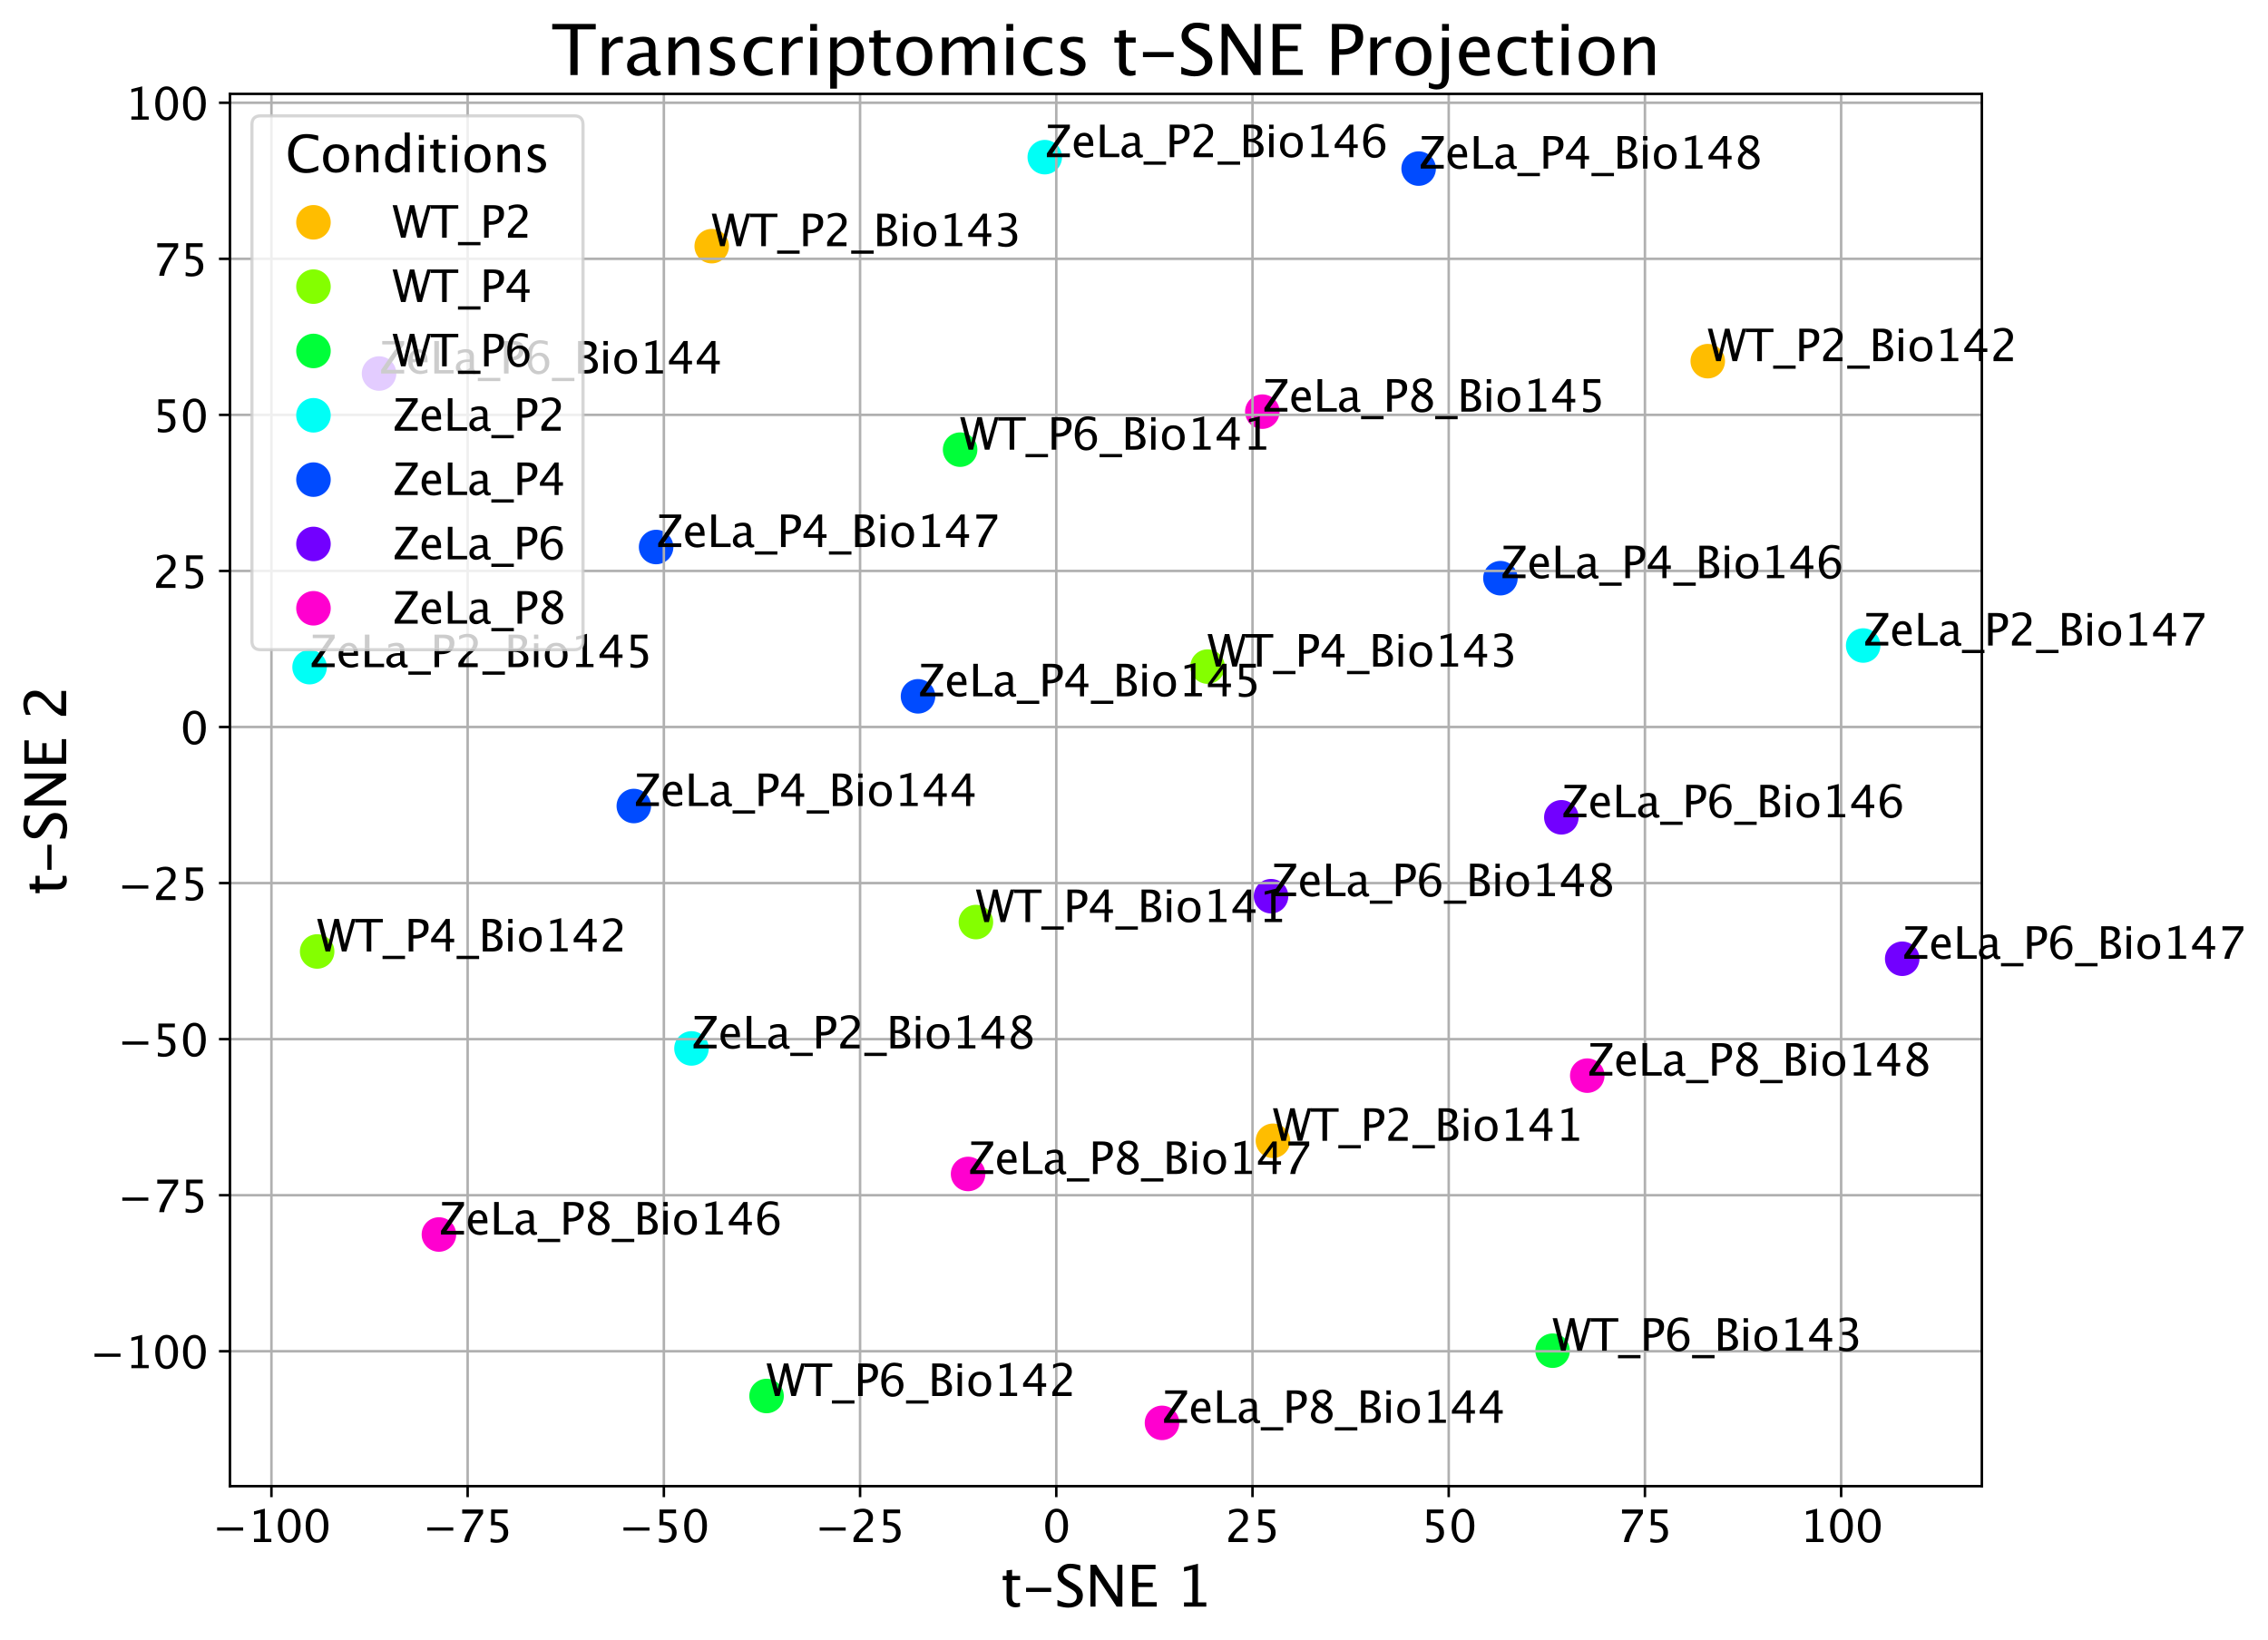 <?xml version="1.0" encoding="utf-8" standalone="no"?>
<!DOCTYPE svg PUBLIC "-//W3C//DTD SVG 1.1//EN"
  "http://www.w3.org/Graphics/SVG/1.1/DTD/svg11.dtd">
<svg xmlns:xlink="http://www.w3.org/1999/xlink" width="722.388pt" height="522.463pt" viewBox="0 0 722.388 522.463" xmlns="http://www.w3.org/2000/svg" version="1.1">
 <defs>
  <style type="text/css">*{stroke-linejoin: round; stroke-linecap: butt}</style>
 </defs>
 <g id="figure_1">
  <g id="patch_1">
   <path d="M 0 522.463 
L 722.388 522.463 
L 722.388 0 
L 0 0 
z
" style="fill: #ffffff"/>
  </g>
  <g id="axes_1">
   <g id="patch_2">
    <path d="M 73.243 473.423 
L 631.242 473.423 
L 631.242 29.903 
L 73.243 29.903 
z
" style="fill: #ffffff"/>
   </g>
   <g id="PathCollection_1">
    <defs>
     <path id="C0_0_33d5d89fab" d="M 0 5 
C 1.326 5 2.598 4.473 3.536 3.536 
C 4.473 2.598 5 1.326 5 -0 
C 5 -1.326 4.473 -2.598 3.536 -3.536 
C 2.598 -4.473 1.326 -5 0 -5 
C -1.326 -5 -2.598 -4.473 -3.536 -3.536 
C -4.473 -2.598 -5 -1.326 -5 0 
C -5 1.326 -4.473 2.598 -3.536 3.536 
C -2.598 4.473 -1.326 5 0 5 
z
"/>
    </defs>
    <g clip-path="url(#pa163841b2c)">
     <use xlink:href="#C0_0_33d5d89fab" x="226.695" y="78.419" style="fill: #ffbd00; stroke: #ffbd00"/>
    </g>
    <g clip-path="url(#pa163841b2c)">
     <use xlink:href="#C0_0_33d5d89fab" x="384.625" y="212.349" style="fill: #84ff00; stroke: #84ff00"/>
    </g>
    <g clip-path="url(#pa163841b2c)">
     <use xlink:href="#C0_0_33d5d89fab" x="494.525" y="430.273" style="fill: #00ff39; stroke: #00ff39"/>
    </g>
    <g clip-path="url(#pa163841b2c)">
     <use xlink:href="#C0_0_33d5d89fab" x="201.88" y="256.762" style="fill: #004bff; stroke: #004bff"/>
    </g>
    <g clip-path="url(#pa163841b2c)">
     <use xlink:href="#C0_0_33d5d89fab" x="120.735" y="118.988" style="fill: #7200ff; stroke: #7200ff"/>
    </g>
    <g clip-path="url(#pa163841b2c)">
     <use xlink:href="#C0_0_33d5d89fab" x="405.447" y="363.404" style="fill: #ffbd00; stroke: #ffbd00"/>
    </g>
    <g clip-path="url(#pa163841b2c)">
     <use xlink:href="#C0_0_33d5d89fab" x="370.108" y="453.263" style="fill: #ff00cf; stroke: #ff00cf"/>
    </g>
    <g clip-path="url(#pa163841b2c)">
     <use xlink:href="#C0_0_33d5d89fab" x="98.606" y="212.524" style="fill: #00fff6; stroke: #00fff6"/>
    </g>
    <g clip-path="url(#pa163841b2c)">
     <use xlink:href="#C0_0_33d5d89fab" x="292.397" y="221.819" style="fill: #004bff; stroke: #004bff"/>
    </g>
    <g clip-path="url(#pa163841b2c)">
     <use xlink:href="#C0_0_33d5d89fab" x="402.064" y="131.132" style="fill: #ff00cf; stroke: #ff00cf"/>
    </g>
    <g clip-path="url(#pa163841b2c)">
     <use xlink:href="#C0_0_33d5d89fab" x="332.777" y="50.063" style="fill: #00fff6; stroke: #00fff6"/>
    </g>
    <g clip-path="url(#pa163841b2c)">
     <use xlink:href="#C0_0_33d5d89fab" x="477.904" y="184.187" style="fill: #004bff; stroke: #004bff"/>
    </g>
    <g clip-path="url(#pa163841b2c)">
     <use xlink:href="#C0_0_33d5d89fab" x="497.309" y="260.358" style="fill: #7200ff; stroke: #7200ff"/>
    </g>
    <g clip-path="url(#pa163841b2c)">
     <use xlink:href="#C0_0_33d5d89fab" x="310.843" y="293.73" style="fill: #84ff00; stroke: #84ff00"/>
    </g>
    <g clip-path="url(#pa163841b2c)">
     <use xlink:href="#C0_0_33d5d89fab" x="139.801" y="393.26" style="fill: #ff00cf; stroke: #ff00cf"/>
    </g>
    <g clip-path="url(#pa163841b2c)">
     <use xlink:href="#C0_0_33d5d89fab" x="593.449" y="205.635" style="fill: #00fff6; stroke: #00fff6"/>
    </g>
    <g clip-path="url(#pa163841b2c)">
     <use xlink:href="#C0_0_33d5d89fab" x="208.979" y="174.257" style="fill: #004bff; stroke: #004bff"/>
    </g>
    <g clip-path="url(#pa163841b2c)">
     <use xlink:href="#C0_0_33d5d89fab" x="605.879" y="305.417" style="fill: #7200ff; stroke: #7200ff"/>
    </g>
    <g clip-path="url(#pa163841b2c)">
     <use xlink:href="#C0_0_33d5d89fab" x="308.345" y="373.976" style="fill: #ff00cf; stroke: #ff00cf"/>
    </g>
    <g clip-path="url(#pa163841b2c)">
     <use xlink:href="#C0_0_33d5d89fab" x="220.246" y="333.983" style="fill: #00fff6; stroke: #00fff6"/>
    </g>
    <g clip-path="url(#pa163841b2c)">
     <use xlink:href="#C0_0_33d5d89fab" x="451.856" y="53.708" style="fill: #004bff; stroke: #004bff"/>
    </g>
    <g clip-path="url(#pa163841b2c)">
     <use xlink:href="#C0_0_33d5d89fab" x="305.808" y="143.241" style="fill: #00ff39; stroke: #00ff39"/>
    </g>
    <g clip-path="url(#pa163841b2c)">
     <use xlink:href="#C0_0_33d5d89fab" x="404.843" y="285.489" style="fill: #7200ff; stroke: #7200ff"/>
    </g>
    <g clip-path="url(#pa163841b2c)">
     <use xlink:href="#C0_0_33d5d89fab" x="505.564" y="342.651" style="fill: #ff00cf; stroke: #ff00cf"/>
    </g>
    <g clip-path="url(#pa163841b2c)">
     <use xlink:href="#C0_0_33d5d89fab" x="543.943" y="115.05" style="fill: #ffbd00; stroke: #ffbd00"/>
    </g>
    <g clip-path="url(#pa163841b2c)">
     <use xlink:href="#C0_0_33d5d89fab" x="101.015" y="303.097" style="fill: #84ff00; stroke: #84ff00"/>
    </g>
    <g clip-path="url(#pa163841b2c)">
     <use xlink:href="#C0_0_33d5d89fab" x="244.162" y="444.707" style="fill: #00ff39; stroke: #00ff39"/>
    </g>
   </g>
   <g id="matplotlib.axis_1">
    <g id="xtick_1">
     <g id="line2d_1">
      <path d="M 86.453 473.423 
L 86.453 29.903 
" clip-path="url(#pa163841b2c)" style="fill: none; stroke: #b0b0b0; stroke-width: 0.8; stroke-linecap: square"/>
     </g>
     <g id="line2d_2">
      <defs>
       <path id="meaae304a45" d="M 0 0 
L 0 3.5 
" style="stroke: #000000; stroke-width: 0.8"/>
      </defs>
      <g>
       <use xlink:href="#meaae304a45" x="86.453" y="473.423" style="stroke: #000000; stroke-width: 0.8"/>
      </g>
     </g>
     <g id="text_1">
      <!-- −100 -->
      <g transform="translate(67.606 491.216) scale(0.14 -0.14)">
       <defs>
        <path id="LucidaGrande-2212" d="M 694 1619 
L 694 2081 
L 4394 2081 
L 4394 1619 
L 694 1619 
z
" transform="scale(0.016)"/>
        <path id="LucidaGrande-31" d="M 963 0 
L 963 463 
L 1888 463 
L 1888 4113 
L 963 3881 
L 963 4356 
L 2506 4741 
L 2506 463 
L 3431 463 
L 3431 0 
L 963 0 
z
" transform="scale(0.016)"/>
        <path id="LucidaGrande-30" d="M 2006 -116 
Q 1291 -116 848 557 
Q 406 1231 406 2316 
Q 406 3409 851 4075 
Q 1297 4741 2025 4741 
Q 2753 4741 3198 4075 
Q 3644 3409 3644 2325 
Q 3644 1213 3198 548 
Q 2753 -116 2006 -116 
z
M 2013 347 
Q 2991 347 2991 2334 
Q 2991 4278 2025 4278 
Q 1063 4278 1063 2316 
Q 1063 347 2013 347 
z
" transform="scale(0.016)"/>
       </defs>
       <use xlink:href="#LucidaGrande-2212"/>
       <use xlink:href="#LucidaGrande-31" x="79.541"/>
       <use xlink:href="#LucidaGrande-30" x="142.773"/>
       <use xlink:href="#LucidaGrande-30" x="206.006"/>
      </g>
     </g>
    </g>
    <g id="xtick_2">
     <g id="line2d_3">
      <path d="M 148.95 473.423 
L 148.95 29.903 
" clip-path="url(#pa163841b2c)" style="fill: none; stroke: #b0b0b0; stroke-width: 0.8; stroke-linecap: square"/>
     </g>
     <g id="line2d_4">
      <g>
       <use xlink:href="#meaae304a45" x="148.95" y="473.423" style="stroke: #000000; stroke-width: 0.8"/>
      </g>
     </g>
     <g id="text_2">
      <!-- −75 -->
      <g transform="translate(134.529 491.216) scale(0.14 -0.14)">
       <defs>
        <path id="LucidaGrande-37" d="M 963 0 
Q 1053 541 1220 934 
Q 1388 1328 1813 2016 
L 3075 4047 
L 694 4047 
L 694 4625 
L 3663 4625 
L 3663 4047 
Q 1884 1425 1672 0 
L 963 0 
z
" transform="scale(0.016)"/>
        <path id="LucidaGrande-35" d="M 778 -19 
L 778 531 
Q 1238 347 1653 347 
Q 2109 347 2370 615 
Q 2631 884 2631 1356 
Q 2631 2397 1197 2397 
Q 1034 2397 856 2375 
L 856 4625 
L 3197 4625 
L 3197 4088 
L 1397 4088 
L 1397 2869 
Q 2288 2869 2788 2459 
Q 3288 2050 3288 1325 
Q 3288 650 2833 267 
Q 2378 -116 1572 -116 
Q 1222 -116 778 -19 
z
" transform="scale(0.016)"/>
       </defs>
       <use xlink:href="#LucidaGrande-2212"/>
       <use xlink:href="#LucidaGrande-37" x="79.541"/>
       <use xlink:href="#LucidaGrande-35" x="142.773"/>
      </g>
     </g>
    </g>
    <g id="xtick_3">
     <g id="line2d_5">
      <path d="M 211.447 473.423 
L 211.447 29.903 
" clip-path="url(#pa163841b2c)" style="fill: none; stroke: #b0b0b0; stroke-width: 0.8; stroke-linecap: square"/>
     </g>
     <g id="line2d_6">
      <g>
       <use xlink:href="#meaae304a45" x="211.447" y="473.423" style="stroke: #000000; stroke-width: 0.8"/>
      </g>
     </g>
     <g id="text_3">
      <!-- −50 -->
      <g transform="translate(197.026 491.216) scale(0.14 -0.14)">
       <use xlink:href="#LucidaGrande-2212"/>
       <use xlink:href="#LucidaGrande-35" x="79.541"/>
       <use xlink:href="#LucidaGrande-30" x="142.773"/>
      </g>
     </g>
    </g>
    <g id="xtick_4">
     <g id="line2d_7">
      <path d="M 273.944 473.423 
L 273.944 29.903 
" clip-path="url(#pa163841b2c)" style="fill: none; stroke: #b0b0b0; stroke-width: 0.8; stroke-linecap: square"/>
     </g>
     <g id="line2d_8">
      <g>
       <use xlink:href="#meaae304a45" x="273.944" y="473.423" style="stroke: #000000; stroke-width: 0.8"/>
      </g>
     </g>
     <g id="text_4">
      <!-- −25 -->
      <g transform="translate(259.523 491.216) scale(0.14 -0.14)">
       <defs>
        <path id="LucidaGrande-32" d="M 531 0 
L 531 541 
Q 800 1169 1619 1909 
L 1972 2225 
Q 2653 2841 2653 3447 
Q 2653 3834 2420 4056 
Q 2188 4278 1781 4278 
Q 1300 4278 647 3906 
L 647 4450 
Q 1263 4741 1869 4741 
Q 2519 4741 2912 4391 
Q 3306 4041 3306 3463 
Q 3306 3047 3107 2725 
Q 2909 2403 2369 1944 
L 2131 1741 
Q 1391 1113 1275 541 
L 3284 541 
L 3284 0 
L 531 0 
z
" transform="scale(0.016)"/>
       </defs>
       <use xlink:href="#LucidaGrande-2212"/>
       <use xlink:href="#LucidaGrande-32" x="79.541"/>
       <use xlink:href="#LucidaGrande-35" x="142.773"/>
      </g>
     </g>
    </g>
    <g id="xtick_5">
     <g id="line2d_9">
      <path d="M 336.441 473.423 
L 336.441 29.903 
" clip-path="url(#pa163841b2c)" style="fill: none; stroke: #b0b0b0; stroke-width: 0.8; stroke-linecap: square"/>
     </g>
     <g id="line2d_10">
      <g>
       <use xlink:href="#meaae304a45" x="336.441" y="473.423" style="stroke: #000000; stroke-width: 0.8"/>
      </g>
     </g>
     <g id="text_5">
      <!-- 0 -->
      <g transform="translate(332.014 491.216) scale(0.14 -0.14)">
       <use xlink:href="#LucidaGrande-30"/>
      </g>
     </g>
    </g>
    <g id="xtick_6">
     <g id="line2d_11">
      <path d="M 398.938 473.423 
L 398.938 29.903 
" clip-path="url(#pa163841b2c)" style="fill: none; stroke: #b0b0b0; stroke-width: 0.8; stroke-linecap: square"/>
     </g>
     <g id="line2d_12">
      <g>
       <use xlink:href="#meaae304a45" x="398.938" y="473.423" style="stroke: #000000; stroke-width: 0.8"/>
      </g>
     </g>
     <g id="text_6">
      <!-- 25 -->
      <g transform="translate(390.085 491.216) scale(0.14 -0.14)">
       <use xlink:href="#LucidaGrande-32"/>
       <use xlink:href="#LucidaGrande-35" x="63.232"/>
      </g>
     </g>
    </g>
    <g id="xtick_7">
     <g id="line2d_13">
      <path d="M 461.435 473.423 
L 461.435 29.903 
" clip-path="url(#pa163841b2c)" style="fill: none; stroke: #b0b0b0; stroke-width: 0.8; stroke-linecap: square"/>
     </g>
     <g id="line2d_14">
      <g>
       <use xlink:href="#meaae304a45" x="461.435" y="473.423" style="stroke: #000000; stroke-width: 0.8"/>
      </g>
     </g>
     <g id="text_7">
      <!-- 50 -->
      <g transform="translate(452.582 491.216) scale(0.14 -0.14)">
       <use xlink:href="#LucidaGrande-35"/>
       <use xlink:href="#LucidaGrande-30" x="63.232"/>
      </g>
     </g>
    </g>
    <g id="xtick_8">
     <g id="line2d_15">
      <path d="M 523.932 473.423 
L 523.932 29.903 
" clip-path="url(#pa163841b2c)" style="fill: none; stroke: #b0b0b0; stroke-width: 0.8; stroke-linecap: square"/>
     </g>
     <g id="line2d_16">
      <g>
       <use xlink:href="#meaae304a45" x="523.932" y="473.423" style="stroke: #000000; stroke-width: 0.8"/>
      </g>
     </g>
     <g id="text_8">
      <!-- 75 -->
      <g transform="translate(515.079 491.216) scale(0.14 -0.14)">
       <use xlink:href="#LucidaGrande-37"/>
       <use xlink:href="#LucidaGrande-35" x="63.232"/>
      </g>
     </g>
    </g>
    <g id="xtick_9">
     <g id="line2d_17">
      <path d="M 586.428 473.423 
L 586.428 29.903 
" clip-path="url(#pa163841b2c)" style="fill: none; stroke: #b0b0b0; stroke-width: 0.8; stroke-linecap: square"/>
     </g>
     <g id="line2d_18">
      <g>
       <use xlink:href="#meaae304a45" x="586.428" y="473.423" style="stroke: #000000; stroke-width: 0.8"/>
      </g>
     </g>
     <g id="text_9">
      <!-- 100 -->
      <g transform="translate(573.149 491.216) scale(0.14 -0.14)">
       <use xlink:href="#LucidaGrande-31"/>
       <use xlink:href="#LucidaGrande-30" x="63.232"/>
       <use xlink:href="#LucidaGrande-30" x="126.465"/>
      </g>
     </g>
    </g>
    <g id="text_10">
     <!-- t-SNE 1 -->
     <g transform="translate(318.755 511.792) scale(0.18 -0.18)">
      <defs>
       <path id="LucidaGrande-74" d="M 1634 -78 
Q 1166 -78 903 190 
Q 641 459 641 938 
L 641 2931 
L 216 2931 
L 216 3394 
L 641 3394 
L 641 4009 
L 1256 4069 
L 1256 3394 
L 2144 3394 
L 2144 2931 
L 1256 2931 
L 1256 1050 
Q 1256 384 1831 384 
Q 1953 384 2128 425 
L 2128 0 
Q 1844 -78 1634 -78 
z
" transform="scale(0.016)"/>
       <path id="LucidaGrande-2d" d="M 463 1619 
L 463 2081 
L 3238 2081 
L 3238 1619 
L 463 1619 
z
" transform="scale(0.016)"/>
       <path id="LucidaGrande-53" d="M 1503 -116 
Q 1038 -116 313 88 
L 313 738 
Q 1094 375 1597 375 
Q 1984 375 2220 578 
Q 2456 781 2456 1113 
Q 2456 1384 2301 1575 
Q 2147 1766 1731 2000 
L 1413 2184 
Q 822 2522 580 2820 
Q 338 3119 338 3516 
Q 338 4050 725 4395 
Q 1113 4741 1713 4741 
Q 2247 4741 2841 4563 
L 2841 3963 
Q 2109 4250 1750 4250 
Q 1409 4250 1187 4069 
Q 966 3888 966 3613 
Q 966 3381 1128 3203 
Q 1291 3025 1722 2778 
L 2053 2591 
Q 2653 2250 2890 1947 
Q 3128 1644 3128 1219 
Q 3128 616 2683 250 
Q 2238 -116 1503 -116 
z
" transform="scale(0.016)"/>
       <path id="LucidaGrande-4e" d="M 597 0 
L 597 4625 
L 1241 4625 
L 3569 1053 
L 3569 4625 
L 4131 4625 
L 4131 0 
L 3491 0 
L 1159 3572 
L 1159 0 
L 597 0 
z
" transform="scale(0.016)"/>
       <path id="LucidaGrande-45" d="M 597 0 
L 597 4625 
L 3181 4625 
L 3181 4134 
L 1253 4134 
L 1253 2650 
L 2869 2650 
L 2869 2166 
L 1253 2166 
L 1253 491 
L 3316 491 
L 3316 0 
L 597 0 
z
" transform="scale(0.016)"/>
       <path id="LucidaGrande-20" transform="scale(0.016)"/>
      </defs>
      <use xlink:href="#LucidaGrande-74"/>
      <use xlink:href="#LucidaGrande-2d" x="37.402"/>
      <use xlink:href="#LucidaGrande-53" x="95.264"/>
      <use xlink:href="#LucidaGrande-4e" x="149.121"/>
      <use xlink:href="#LucidaGrande-45" x="222.998"/>
      <use xlink:href="#LucidaGrande-20" x="277.197"/>
      <use xlink:href="#LucidaGrande-31" x="308.838"/>
     </g>
    </g>
   </g>
   <g id="matplotlib.axis_2">
    <g id="ytick_1">
     <g id="line2d_19">
      <path d="M 73.243 430.451 
L 631.242 430.451 
" clip-path="url(#pa163841b2c)" style="fill: none; stroke: #b0b0b0; stroke-width: 0.8; stroke-linecap: square"/>
     </g>
     <g id="line2d_20">
      <defs>
       <path id="m020596c05b" d="M 0 0 
L -3.5 0 
" style="stroke: #000000; stroke-width: 0.8"/>
      </defs>
      <g>
       <use xlink:href="#m020596c05b" x="73.243" y="430.451" style="stroke: #000000; stroke-width: 0.8"/>
      </g>
     </g>
     <g id="text_11">
      <!-- −100 -->
      <g transform="translate(28.547 435.848) scale(0.14 -0.14)">
       <use xlink:href="#LucidaGrande-2212"/>
       <use xlink:href="#LucidaGrande-31" x="79.541"/>
       <use xlink:href="#LucidaGrande-30" x="142.773"/>
       <use xlink:href="#LucidaGrande-30" x="206.006"/>
      </g>
     </g>
    </g>
    <g id="ytick_2">
     <g id="line2d_21">
      <path d="M 73.243 380.737 
L 631.242 380.737 
" clip-path="url(#pa163841b2c)" style="fill: none; stroke: #b0b0b0; stroke-width: 0.8; stroke-linecap: square"/>
     </g>
     <g id="line2d_22">
      <g>
       <use xlink:href="#m020596c05b" x="73.243" y="380.737" style="stroke: #000000; stroke-width: 0.8"/>
      </g>
     </g>
     <g id="text_12">
      <!-- −75 -->
      <g transform="translate(37.4 386.133) scale(0.14 -0.14)">
       <use xlink:href="#LucidaGrande-2212"/>
       <use xlink:href="#LucidaGrande-37" x="79.541"/>
       <use xlink:href="#LucidaGrande-35" x="142.773"/>
      </g>
     </g>
    </g>
    <g id="ytick_3">
     <g id="line2d_23">
      <path d="M 73.243 331.022 
L 631.242 331.022 
" clip-path="url(#pa163841b2c)" style="fill: none; stroke: #b0b0b0; stroke-width: 0.8; stroke-linecap: square"/>
     </g>
     <g id="line2d_24">
      <g>
       <use xlink:href="#m020596c05b" x="73.243" y="331.022" style="stroke: #000000; stroke-width: 0.8"/>
      </g>
     </g>
     <g id="text_13">
      <!-- −50 -->
      <g transform="translate(37.4 336.418) scale(0.14 -0.14)">
       <use xlink:href="#LucidaGrande-2212"/>
       <use xlink:href="#LucidaGrande-35" x="79.541"/>
       <use xlink:href="#LucidaGrande-30" x="142.773"/>
      </g>
     </g>
    </g>
    <g id="ytick_4">
     <g id="line2d_25">
      <path d="M 73.243 281.307 
L 631.242 281.307 
" clip-path="url(#pa163841b2c)" style="fill: none; stroke: #b0b0b0; stroke-width: 0.8; stroke-linecap: square"/>
     </g>
     <g id="line2d_26">
      <g>
       <use xlink:href="#m020596c05b" x="73.243" y="281.307" style="stroke: #000000; stroke-width: 0.8"/>
      </g>
     </g>
     <g id="text_14">
      <!-- −25 -->
      <g transform="translate(37.4 286.703) scale(0.14 -0.14)">
       <use xlink:href="#LucidaGrande-2212"/>
       <use xlink:href="#LucidaGrande-32" x="79.541"/>
       <use xlink:href="#LucidaGrande-35" x="142.773"/>
      </g>
     </g>
    </g>
    <g id="ytick_5">
     <g id="line2d_27">
      <path d="M 73.243 231.592 
L 631.242 231.592 
" clip-path="url(#pa163841b2c)" style="fill: none; stroke: #b0b0b0; stroke-width: 0.8; stroke-linecap: square"/>
     </g>
     <g id="line2d_28">
      <g>
       <use xlink:href="#m020596c05b" x="73.243" y="231.592" style="stroke: #000000; stroke-width: 0.8"/>
      </g>
     </g>
     <g id="text_15">
      <!-- 0 -->
      <g transform="translate(57.39 236.988) scale(0.14 -0.14)">
       <use xlink:href="#LucidaGrande-30"/>
      </g>
     </g>
    </g>
    <g id="ytick_6">
     <g id="line2d_29">
      <path d="M 73.243 181.877 
L 631.242 181.877 
" clip-path="url(#pa163841b2c)" style="fill: none; stroke: #b0b0b0; stroke-width: 0.8; stroke-linecap: square"/>
     </g>
     <g id="line2d_30">
      <g>
       <use xlink:href="#m020596c05b" x="73.243" y="181.877" style="stroke: #000000; stroke-width: 0.8"/>
      </g>
     </g>
     <g id="text_16">
      <!-- 25 -->
      <g transform="translate(48.537 187.274) scale(0.14 -0.14)">
       <use xlink:href="#LucidaGrande-32"/>
       <use xlink:href="#LucidaGrande-35" x="63.232"/>
      </g>
     </g>
    </g>
    <g id="ytick_7">
     <g id="line2d_31">
      <path d="M 73.243 132.162 
L 631.242 132.162 
" clip-path="url(#pa163841b2c)" style="fill: none; stroke: #b0b0b0; stroke-width: 0.8; stroke-linecap: square"/>
     </g>
     <g id="line2d_32">
      <g>
       <use xlink:href="#m020596c05b" x="73.243" y="132.162" style="stroke: #000000; stroke-width: 0.8"/>
      </g>
     </g>
     <g id="text_17">
      <!-- 50 -->
      <g transform="translate(48.537 137.559) scale(0.14 -0.14)">
       <use xlink:href="#LucidaGrande-35"/>
       <use xlink:href="#LucidaGrande-30" x="63.232"/>
      </g>
     </g>
    </g>
    <g id="ytick_8">
     <g id="line2d_33">
      <path d="M 73.243 82.447 
L 631.242 82.447 
" clip-path="url(#pa163841b2c)" style="fill: none; stroke: #b0b0b0; stroke-width: 0.8; stroke-linecap: square"/>
     </g>
     <g id="line2d_34">
      <g>
       <use xlink:href="#m020596c05b" x="73.243" y="82.447" style="stroke: #000000; stroke-width: 0.8"/>
      </g>
     </g>
     <g id="text_18">
      <!-- 75 -->
      <g transform="translate(48.537 87.844) scale(0.14 -0.14)">
       <use xlink:href="#LucidaGrande-37"/>
       <use xlink:href="#LucidaGrande-35" x="63.232"/>
      </g>
     </g>
    </g>
    <g id="ytick_9">
     <g id="line2d_35">
      <path d="M 73.243 32.732 
L 631.242 32.732 
" clip-path="url(#pa163841b2c)" style="fill: none; stroke: #b0b0b0; stroke-width: 0.8; stroke-linecap: square"/>
     </g>
     <g id="line2d_36">
      <g>
       <use xlink:href="#m020596c05b" x="73.243" y="32.732" style="stroke: #000000; stroke-width: 0.8"/>
      </g>
     </g>
     <g id="text_19">
      <!-- 100 -->
      <g transform="translate(39.684 38.129) scale(0.14 -0.14)">
       <use xlink:href="#LucidaGrande-31"/>
       <use xlink:href="#LucidaGrande-30" x="63.232"/>
       <use xlink:href="#LucidaGrande-30" x="126.465"/>
      </g>
     </g>
    </g>
    <g id="text_20">
     <!-- t-SNE 2 -->
     <g transform="translate(21.077 285.15) rotate(-90) scale(0.18 -0.18)">
      <use xlink:href="#LucidaGrande-74"/>
      <use xlink:href="#LucidaGrande-2d" x="37.402"/>
      <use xlink:href="#LucidaGrande-53" x="95.264"/>
      <use xlink:href="#LucidaGrande-4e" x="149.121"/>
      <use xlink:href="#LucidaGrande-45" x="222.998"/>
      <use xlink:href="#LucidaGrande-20" x="277.197"/>
      <use xlink:href="#LucidaGrande-32" x="308.838"/>
     </g>
    </g>
   </g>
   <g id="patch_3">
    <path d="M 73.243 473.423 
L 73.243 29.903 
" style="fill: none; stroke: #000000; stroke-width: 0.8; stroke-linejoin: miter; stroke-linecap: square"/>
   </g>
   <g id="patch_4">
    <path d="M 631.242 473.423 
L 631.242 29.903 
" style="fill: none; stroke: #000000; stroke-width: 0.8; stroke-linejoin: miter; stroke-linecap: square"/>
   </g>
   <g id="patch_5">
    <path d="M 73.243 473.423 
L 631.242 473.423 
" style="fill: none; stroke: #000000; stroke-width: 0.8; stroke-linejoin: miter; stroke-linecap: square"/>
   </g>
   <g id="patch_6">
    <path d="M 73.243 29.903 
L 631.242 29.903 
" style="fill: none; stroke: #000000; stroke-width: 0.8; stroke-linejoin: miter; stroke-linecap: square"/>
   </g>
   <g id="text_21">
    <!-- WT_P2_Bio143 -->
    <g transform="translate(226.695 78.419) scale(0.14 -0.14)">
     <defs>
      <path id="LucidaGrande-57" d="M 1197 0 
L 6 4625 
L 638 4625 
L 1584 972 
L 2456 4625 
L 3088 4625 
L 3913 1022 
L 4931 4625 
L 5466 4625 
L 4169 0 
L 3516 0 
L 2700 3566 
L 1847 0 
L 1197 0 
z
" transform="scale(0.016)"/>
      <path id="LucidaGrande-54" d="M 1697 0 
L 1697 4134 
L 56 4134 
L 56 4625 
L 3994 4625 
L 3994 4134 
L 2353 4134 
L 2353 0 
L 1697 0 
z
" transform="scale(0.016)"/>
      <path id="LucidaGrande-5f" d="M 0 -1078 
L 0 -616 
L 3200 -616 
L 3200 -1078 
L 0 -1078 
z
" transform="scale(0.016)"/>
      <path id="LucidaGrande-50" d="M 597 0 
L 597 4625 
L 1856 4625 
Q 2694 4625 3059 4342 
Q 3425 4059 3425 3413 
Q 3425 2675 2925 2256 
Q 2425 1838 1538 1838 
L 1247 1838 
L 1247 0 
L 597 0 
z
M 1247 2334 
L 1513 2334 
Q 2097 2334 2415 2603 
Q 2734 2872 2734 3363 
Q 2734 3778 2484 3956 
Q 2234 4134 1650 4134 
L 1247 4134 
L 1247 2334 
z
" transform="scale(0.016)"/>
      <path id="LucidaGrande-42" d="M 597 0 
L 597 4625 
L 1797 4625 
Q 2491 4625 2861 4362 
Q 3231 4100 3231 3606 
Q 3231 2766 2281 2409 
Q 3416 2063 3416 1156 
Q 3416 594 3041 297 
Q 2666 0 1959 0 
L 597 0 
z
M 1247 491 
L 1381 491 
Q 2103 491 2316 581 
Q 2722 753 2722 1219 
Q 2722 1631 2353 1904 
Q 1984 2178 1431 2178 
L 1247 2178 
L 1247 491 
z
M 1247 2594 
L 1456 2594 
Q 1981 2594 2270 2819 
Q 2559 3044 2559 3453 
Q 2559 4134 1503 4134 
L 1247 4134 
L 1247 2594 
z
" transform="scale(0.016)"/>
      <path id="LucidaGrande-69" d="M 616 0 
L 616 3394 
L 1231 3394 
L 1231 0 
L 616 0 
z
M 616 4009 
L 616 4625 
L 1231 4625 
L 1231 4009 
L 616 4009 
z
" transform="scale(0.016)"/>
      <path id="LucidaGrande-6f" d="M 1944 -78 
Q 1216 -78 781 405 
Q 347 888 347 1697 
Q 347 2516 783 2992 
Q 1219 3469 1966 3469 
Q 2713 3469 3148 2992 
Q 3584 2516 3584 1703 
Q 3584 872 3146 397 
Q 2709 -78 1944 -78 
z
M 1953 384 
Q 2931 384 2931 1703 
Q 2931 3006 1966 3006 
Q 1003 3006 1003 1697 
Q 1003 384 1953 384 
z
" transform="scale(0.016)"/>
      <path id="LucidaGrande-34" d="M 2409 0 
L 2409 1309 
L 328 1309 
L 328 1775 
L 2409 4625 
L 2988 4625 
L 2988 1813 
L 3606 1813 
L 3606 1309 
L 2988 1309 
L 2988 0 
L 2409 0 
z
M 931 1813 
L 2450 1813 
L 2450 3869 
L 931 1813 
z
" transform="scale(0.016)"/>
      <path id="LucidaGrande-33" d="M 650 34 
L 650 609 
Q 1313 347 1694 347 
Q 2134 347 2411 605 
Q 2688 863 2688 1272 
Q 2688 2247 1322 2247 
L 1078 2247 
L 1078 2663 
L 1294 2666 
Q 2575 2666 2575 3569 
Q 2575 4278 1731 4278 
Q 1269 4278 713 4019 
L 713 4556 
Q 1259 4741 1775 4741 
Q 3194 4741 3194 3669 
Q 3194 2853 2228 2506 
Q 3347 2247 3347 1281 
Q 3347 628 2915 256 
Q 2484 -116 1731 -116 
Q 1303 -116 650 34 
z
" transform="scale(0.016)"/>
     </defs>
     <use xlink:href="#LucidaGrande-57"/>
     <use xlink:href="#LucidaGrande-54" x="85.547"/>
     <use xlink:href="#LucidaGrande-5f" x="148.779"/>
     <use xlink:href="#LucidaGrande-50" x="198.779"/>
     <use xlink:href="#LucidaGrande-32" x="254.053"/>
     <use xlink:href="#LucidaGrande-5f" x="317.285"/>
     <use xlink:href="#LucidaGrande-42" x="367.285"/>
     <use xlink:href="#LucidaGrande-69" x="424.805"/>
     <use xlink:href="#LucidaGrande-6f" x="453.711"/>
     <use xlink:href="#LucidaGrande-31" x="515.137"/>
     <use xlink:href="#LucidaGrande-34" x="578.369"/>
     <use xlink:href="#LucidaGrande-33" x="641.602"/>
    </g>
   </g>
   <g id="text_22">
    <!-- WT_P4_Bio143 -->
    <g transform="translate(384.625 212.349) scale(0.14 -0.14)">
     <use xlink:href="#LucidaGrande-57"/>
     <use xlink:href="#LucidaGrande-54" x="85.547"/>
     <use xlink:href="#LucidaGrande-5f" x="148.779"/>
     <use xlink:href="#LucidaGrande-50" x="198.779"/>
     <use xlink:href="#LucidaGrande-34" x="254.053"/>
     <use xlink:href="#LucidaGrande-5f" x="317.285"/>
     <use xlink:href="#LucidaGrande-42" x="367.285"/>
     <use xlink:href="#LucidaGrande-69" x="424.805"/>
     <use xlink:href="#LucidaGrande-6f" x="453.711"/>
     <use xlink:href="#LucidaGrande-31" x="515.137"/>
     <use xlink:href="#LucidaGrande-34" x="578.369"/>
     <use xlink:href="#LucidaGrande-33" x="641.602"/>
    </g>
   </g>
   <g id="text_23">
    <!-- WT_P6_Bio143 -->
    <g transform="translate(494.525 430.273) scale(0.14 -0.14)">
     <defs>
      <path id="LucidaGrande-36" d="M 1100 2397 
Q 1541 2969 2209 2969 
Q 2816 2969 3202 2567 
Q 3588 2166 3588 1538 
Q 3588 816 3155 350 
Q 2722 -116 2056 -116 
Q 1291 -116 859 500 
Q 428 1116 428 2209 
Q 428 3413 923 4078 
Q 1419 4744 2319 4744 
Q 2731 4744 3350 4569 
L 3350 4031 
Q 2697 4281 2281 4281 
Q 1100 4281 1100 2397 
z
M 2969 1400 
Q 2969 1925 2733 2225 
Q 2497 2525 2078 2525 
Q 1688 2525 1406 2262 
Q 1125 2000 1125 1631 
Q 1125 1050 1392 698 
Q 1659 347 2100 347 
Q 2497 347 2733 633 
Q 2969 919 2969 1400 
z
" transform="scale(0.016)"/>
     </defs>
     <use xlink:href="#LucidaGrande-57"/>
     <use xlink:href="#LucidaGrande-54" x="85.547"/>
     <use xlink:href="#LucidaGrande-5f" x="148.779"/>
     <use xlink:href="#LucidaGrande-50" x="198.779"/>
     <use xlink:href="#LucidaGrande-36" x="254.053"/>
     <use xlink:href="#LucidaGrande-5f" x="317.285"/>
     <use xlink:href="#LucidaGrande-42" x="367.285"/>
     <use xlink:href="#LucidaGrande-69" x="424.805"/>
     <use xlink:href="#LucidaGrande-6f" x="453.711"/>
     <use xlink:href="#LucidaGrande-31" x="515.137"/>
     <use xlink:href="#LucidaGrande-34" x="578.369"/>
     <use xlink:href="#LucidaGrande-33" x="641.602"/>
    </g>
   </g>
   <g id="text_24">
    <!-- ZeLa_P4_Bio144 -->
    <g transform="translate(201.88 256.762) scale(0.14 -0.14)">
     <defs>
      <path id="LucidaGrande-5a" d="M 297 0 
L 297 525 
L 2781 4134 
L 450 4134 
L 450 4625 
L 3569 4625 
L 3569 4134 
L 1084 525 
L 3569 525 
L 3569 0 
L 297 0 
z
" transform="scale(0.016)"/>
      <path id="LucidaGrande-65" d="M 3103 109 
Q 2484 -78 2044 -78 
Q 1294 -78 820 420 
Q 347 919 347 1713 
Q 347 2484 764 2978 
Q 1181 3472 1831 3472 
Q 2447 3472 2783 3034 
Q 3119 2597 3119 1791 
L 3116 1600 
L 975 1600 
Q 1109 391 2159 391 
Q 2544 391 3103 597 
L 3103 109 
z
M 1003 2063 
L 2500 2063 
Q 2500 3009 1794 3009 
Q 1084 3009 1003 2063 
z
" transform="scale(0.016)"/>
      <path id="LucidaGrande-4c" d="M 597 0 
L 597 4625 
L 1253 4625 
L 1253 491 
L 3334 491 
L 3334 0 
L 597 0 
z
" transform="scale(0.016)"/>
      <path id="LucidaGrande-61" d="M 2366 431 
Q 1813 -78 1300 -78 
Q 878 -78 600 186 
Q 322 450 322 853 
Q 322 1409 789 1707 
Q 1256 2006 2128 2006 
L 2275 2006 
L 2275 2416 
Q 2275 3006 1669 3006 
Q 1181 3006 616 2706 
L 616 3216 
Q 1238 3469 1781 3469 
Q 2350 3469 2620 3212 
Q 2891 2956 2891 2416 
L 2891 878 
Q 2891 350 3216 350 
Q 3256 350 3334 363 
L 3378 22 
Q 3169 -78 2916 -78 
Q 2484 -78 2366 431 
z
M 2275 766 
L 2275 1644 
L 2069 1650 
Q 1563 1650 1250 1458 
Q 938 1266 938 953 
Q 938 731 1094 578 
Q 1250 425 1475 425 
Q 1859 425 2275 766 
z
" transform="scale(0.016)"/>
     </defs>
     <use xlink:href="#LucidaGrande-5a"/>
     <use xlink:href="#LucidaGrande-65" x="60.449"/>
     <use xlink:href="#LucidaGrande-4c" x="116.162"/>
     <use xlink:href="#LucidaGrande-61" x="169.482"/>
     <use xlink:href="#LucidaGrande-5f" x="224.707"/>
     <use xlink:href="#LucidaGrande-50" x="274.707"/>
     <use xlink:href="#LucidaGrande-34" x="329.98"/>
     <use xlink:href="#LucidaGrande-5f" x="393.213"/>
     <use xlink:href="#LucidaGrande-42" x="443.213"/>
     <use xlink:href="#LucidaGrande-69" x="500.732"/>
     <use xlink:href="#LucidaGrande-6f" x="529.639"/>
     <use xlink:href="#LucidaGrande-31" x="591.064"/>
     <use xlink:href="#LucidaGrande-34" x="654.297"/>
     <use xlink:href="#LucidaGrande-34" x="717.529"/>
    </g>
   </g>
   <g id="text_25">
    <!-- ZeLa_P6_Bio144 -->
    <g transform="translate(120.735 118.988) scale(0.14 -0.14)">
     <use xlink:href="#LucidaGrande-5a"/>
     <use xlink:href="#LucidaGrande-65" x="60.449"/>
     <use xlink:href="#LucidaGrande-4c" x="116.162"/>
     <use xlink:href="#LucidaGrande-61" x="169.482"/>
     <use xlink:href="#LucidaGrande-5f" x="224.707"/>
     <use xlink:href="#LucidaGrande-50" x="274.707"/>
     <use xlink:href="#LucidaGrande-36" x="329.98"/>
     <use xlink:href="#LucidaGrande-5f" x="393.213"/>
     <use xlink:href="#LucidaGrande-42" x="443.213"/>
     <use xlink:href="#LucidaGrande-69" x="500.732"/>
     <use xlink:href="#LucidaGrande-6f" x="529.639"/>
     <use xlink:href="#LucidaGrande-31" x="591.064"/>
     <use xlink:href="#LucidaGrande-34" x="654.297"/>
     <use xlink:href="#LucidaGrande-34" x="717.529"/>
    </g>
   </g>
   <g id="text_26">
    <!-- WT_P2_Bio141 -->
    <g transform="translate(405.447 363.404) scale(0.14 -0.14)">
     <use xlink:href="#LucidaGrande-57"/>
     <use xlink:href="#LucidaGrande-54" x="85.547"/>
     <use xlink:href="#LucidaGrande-5f" x="148.779"/>
     <use xlink:href="#LucidaGrande-50" x="198.779"/>
     <use xlink:href="#LucidaGrande-32" x="254.053"/>
     <use xlink:href="#LucidaGrande-5f" x="317.285"/>
     <use xlink:href="#LucidaGrande-42" x="367.285"/>
     <use xlink:href="#LucidaGrande-69" x="424.805"/>
     <use xlink:href="#LucidaGrande-6f" x="453.711"/>
     <use xlink:href="#LucidaGrande-31" x="515.137"/>
     <use xlink:href="#LucidaGrande-34" x="578.369"/>
     <use xlink:href="#LucidaGrande-31" x="641.602"/>
    </g>
   </g>
   <g id="text_27">
    <!-- ZeLa_P8_Bio144 -->
    <g transform="translate(370.108 453.263) scale(0.14 -0.14)">
     <defs>
      <path id="LucidaGrande-38" d="M 1472 2519 
Q 794 2991 794 3563 
Q 794 4088 1178 4416 
Q 1563 4744 2181 4744 
Q 2753 4744 3108 4466 
Q 3463 4188 3463 3744 
Q 3463 3072 2600 2519 
Q 3647 2006 3647 1197 
Q 3647 616 3208 250 
Q 2769 -116 2075 -116 
Q 1394 -116 973 229 
Q 553 575 553 1138 
Q 553 1969 1472 2519 
z
M 2256 2713 
Q 2903 3138 2903 3659 
Q 2903 3938 2687 4108 
Q 2472 4278 2119 4278 
Q 1778 4278 1565 4111 
Q 1353 3944 1353 3678 
Q 1353 3419 1545 3214 
Q 1738 3009 2256 2713 
z
M 1806 2269 
Q 1434 1981 1301 1767 
Q 1169 1553 1169 1234 
Q 1169 838 1425 592 
Q 1681 347 2100 347 
Q 2503 347 2758 556 
Q 3013 766 3013 1100 
Q 3013 1369 2855 1555 
Q 2697 1741 2244 2009 
L 1806 2269 
z
" transform="scale(0.016)"/>
     </defs>
     <use xlink:href="#LucidaGrande-5a"/>
     <use xlink:href="#LucidaGrande-65" x="60.449"/>
     <use xlink:href="#LucidaGrande-4c" x="116.162"/>
     <use xlink:href="#LucidaGrande-61" x="169.482"/>
     <use xlink:href="#LucidaGrande-5f" x="224.707"/>
     <use xlink:href="#LucidaGrande-50" x="274.707"/>
     <use xlink:href="#LucidaGrande-38" x="329.98"/>
     <use xlink:href="#LucidaGrande-5f" x="393.213"/>
     <use xlink:href="#LucidaGrande-42" x="443.213"/>
     <use xlink:href="#LucidaGrande-69" x="500.732"/>
     <use xlink:href="#LucidaGrande-6f" x="529.639"/>
     <use xlink:href="#LucidaGrande-31" x="591.064"/>
     <use xlink:href="#LucidaGrande-34" x="654.297"/>
     <use xlink:href="#LucidaGrande-34" x="717.529"/>
    </g>
   </g>
   <g id="text_28">
    <!-- ZeLa_P2_Bio145 -->
    <g transform="translate(98.606 212.524) scale(0.14 -0.14)">
     <use xlink:href="#LucidaGrande-5a"/>
     <use xlink:href="#LucidaGrande-65" x="60.449"/>
     <use xlink:href="#LucidaGrande-4c" x="116.162"/>
     <use xlink:href="#LucidaGrande-61" x="169.482"/>
     <use xlink:href="#LucidaGrande-5f" x="224.707"/>
     <use xlink:href="#LucidaGrande-50" x="274.707"/>
     <use xlink:href="#LucidaGrande-32" x="329.98"/>
     <use xlink:href="#LucidaGrande-5f" x="393.213"/>
     <use xlink:href="#LucidaGrande-42" x="443.213"/>
     <use xlink:href="#LucidaGrande-69" x="500.732"/>
     <use xlink:href="#LucidaGrande-6f" x="529.639"/>
     <use xlink:href="#LucidaGrande-31" x="591.064"/>
     <use xlink:href="#LucidaGrande-34" x="654.297"/>
     <use xlink:href="#LucidaGrande-35" x="717.529"/>
    </g>
   </g>
   <g id="text_29">
    <!-- ZeLa_P4_Bio145 -->
    <g transform="translate(292.397 221.819) scale(0.14 -0.14)">
     <use xlink:href="#LucidaGrande-5a"/>
     <use xlink:href="#LucidaGrande-65" x="60.449"/>
     <use xlink:href="#LucidaGrande-4c" x="116.162"/>
     <use xlink:href="#LucidaGrande-61" x="169.482"/>
     <use xlink:href="#LucidaGrande-5f" x="224.707"/>
     <use xlink:href="#LucidaGrande-50" x="274.707"/>
     <use xlink:href="#LucidaGrande-34" x="329.98"/>
     <use xlink:href="#LucidaGrande-5f" x="393.213"/>
     <use xlink:href="#LucidaGrande-42" x="443.213"/>
     <use xlink:href="#LucidaGrande-69" x="500.732"/>
     <use xlink:href="#LucidaGrande-6f" x="529.639"/>
     <use xlink:href="#LucidaGrande-31" x="591.064"/>
     <use xlink:href="#LucidaGrande-34" x="654.297"/>
     <use xlink:href="#LucidaGrande-35" x="717.529"/>
    </g>
   </g>
   <g id="text_30">
    <!-- ZeLa_P8_Bio145 -->
    <g transform="translate(402.064 131.132) scale(0.14 -0.14)">
     <use xlink:href="#LucidaGrande-5a"/>
     <use xlink:href="#LucidaGrande-65" x="60.449"/>
     <use xlink:href="#LucidaGrande-4c" x="116.162"/>
     <use xlink:href="#LucidaGrande-61" x="169.482"/>
     <use xlink:href="#LucidaGrande-5f" x="224.707"/>
     <use xlink:href="#LucidaGrande-50" x="274.707"/>
     <use xlink:href="#LucidaGrande-38" x="329.98"/>
     <use xlink:href="#LucidaGrande-5f" x="393.213"/>
     <use xlink:href="#LucidaGrande-42" x="443.213"/>
     <use xlink:href="#LucidaGrande-69" x="500.732"/>
     <use xlink:href="#LucidaGrande-6f" x="529.639"/>
     <use xlink:href="#LucidaGrande-31" x="591.064"/>
     <use xlink:href="#LucidaGrande-34" x="654.297"/>
     <use xlink:href="#LucidaGrande-35" x="717.529"/>
    </g>
   </g>
   <g id="text_31">
    <!-- ZeLa_P2_Bio146 -->
    <g transform="translate(332.777 50.063) scale(0.14 -0.14)">
     <use xlink:href="#LucidaGrande-5a"/>
     <use xlink:href="#LucidaGrande-65" x="60.449"/>
     <use xlink:href="#LucidaGrande-4c" x="116.162"/>
     <use xlink:href="#LucidaGrande-61" x="169.482"/>
     <use xlink:href="#LucidaGrande-5f" x="224.707"/>
     <use xlink:href="#LucidaGrande-50" x="274.707"/>
     <use xlink:href="#LucidaGrande-32" x="329.98"/>
     <use xlink:href="#LucidaGrande-5f" x="393.213"/>
     <use xlink:href="#LucidaGrande-42" x="443.213"/>
     <use xlink:href="#LucidaGrande-69" x="500.732"/>
     <use xlink:href="#LucidaGrande-6f" x="529.639"/>
     <use xlink:href="#LucidaGrande-31" x="591.064"/>
     <use xlink:href="#LucidaGrande-34" x="654.297"/>
     <use xlink:href="#LucidaGrande-36" x="717.529"/>
    </g>
   </g>
   <g id="text_32">
    <!-- ZeLa_P4_Bio146 -->
    <g transform="translate(477.904 184.187) scale(0.14 -0.14)">
     <use xlink:href="#LucidaGrande-5a"/>
     <use xlink:href="#LucidaGrande-65" x="60.449"/>
     <use xlink:href="#LucidaGrande-4c" x="116.162"/>
     <use xlink:href="#LucidaGrande-61" x="169.482"/>
     <use xlink:href="#LucidaGrande-5f" x="224.707"/>
     <use xlink:href="#LucidaGrande-50" x="274.707"/>
     <use xlink:href="#LucidaGrande-34" x="329.98"/>
     <use xlink:href="#LucidaGrande-5f" x="393.213"/>
     <use xlink:href="#LucidaGrande-42" x="443.213"/>
     <use xlink:href="#LucidaGrande-69" x="500.732"/>
     <use xlink:href="#LucidaGrande-6f" x="529.639"/>
     <use xlink:href="#LucidaGrande-31" x="591.064"/>
     <use xlink:href="#LucidaGrande-34" x="654.297"/>
     <use xlink:href="#LucidaGrande-36" x="717.529"/>
    </g>
   </g>
   <g id="text_33">
    <!-- ZeLa_P6_Bio146 -->
    <g transform="translate(497.309 260.358) scale(0.14 -0.14)">
     <use xlink:href="#LucidaGrande-5a"/>
     <use xlink:href="#LucidaGrande-65" x="60.449"/>
     <use xlink:href="#LucidaGrande-4c" x="116.162"/>
     <use xlink:href="#LucidaGrande-61" x="169.482"/>
     <use xlink:href="#LucidaGrande-5f" x="224.707"/>
     <use xlink:href="#LucidaGrande-50" x="274.707"/>
     <use xlink:href="#LucidaGrande-36" x="329.98"/>
     <use xlink:href="#LucidaGrande-5f" x="393.213"/>
     <use xlink:href="#LucidaGrande-42" x="443.213"/>
     <use xlink:href="#LucidaGrande-69" x="500.732"/>
     <use xlink:href="#LucidaGrande-6f" x="529.639"/>
     <use xlink:href="#LucidaGrande-31" x="591.064"/>
     <use xlink:href="#LucidaGrande-34" x="654.297"/>
     <use xlink:href="#LucidaGrande-36" x="717.529"/>
    </g>
   </g>
   <g id="text_34">
    <!-- WT_P4_Bio141 -->
    <g transform="translate(310.843 293.73) scale(0.14 -0.14)">
     <use xlink:href="#LucidaGrande-57"/>
     <use xlink:href="#LucidaGrande-54" x="85.547"/>
     <use xlink:href="#LucidaGrande-5f" x="148.779"/>
     <use xlink:href="#LucidaGrande-50" x="198.779"/>
     <use xlink:href="#LucidaGrande-34" x="254.053"/>
     <use xlink:href="#LucidaGrande-5f" x="317.285"/>
     <use xlink:href="#LucidaGrande-42" x="367.285"/>
     <use xlink:href="#LucidaGrande-69" x="424.805"/>
     <use xlink:href="#LucidaGrande-6f" x="453.711"/>
     <use xlink:href="#LucidaGrande-31" x="515.137"/>
     <use xlink:href="#LucidaGrande-34" x="578.369"/>
     <use xlink:href="#LucidaGrande-31" x="641.602"/>
    </g>
   </g>
   <g id="text_35">
    <!-- ZeLa_P8_Bio146 -->
    <g transform="translate(139.801 393.26) scale(0.14 -0.14)">
     <use xlink:href="#LucidaGrande-5a"/>
     <use xlink:href="#LucidaGrande-65" x="60.449"/>
     <use xlink:href="#LucidaGrande-4c" x="116.162"/>
     <use xlink:href="#LucidaGrande-61" x="169.482"/>
     <use xlink:href="#LucidaGrande-5f" x="224.707"/>
     <use xlink:href="#LucidaGrande-50" x="274.707"/>
     <use xlink:href="#LucidaGrande-38" x="329.98"/>
     <use xlink:href="#LucidaGrande-5f" x="393.213"/>
     <use xlink:href="#LucidaGrande-42" x="443.213"/>
     <use xlink:href="#LucidaGrande-69" x="500.732"/>
     <use xlink:href="#LucidaGrande-6f" x="529.639"/>
     <use xlink:href="#LucidaGrande-31" x="591.064"/>
     <use xlink:href="#LucidaGrande-34" x="654.297"/>
     <use xlink:href="#LucidaGrande-36" x="717.529"/>
    </g>
   </g>
   <g id="text_36">
    <!-- ZeLa_P2_Bio147 -->
    <g transform="translate(593.449 205.635) scale(0.14 -0.14)">
     <use xlink:href="#LucidaGrande-5a"/>
     <use xlink:href="#LucidaGrande-65" x="60.449"/>
     <use xlink:href="#LucidaGrande-4c" x="116.162"/>
     <use xlink:href="#LucidaGrande-61" x="169.482"/>
     <use xlink:href="#LucidaGrande-5f" x="224.707"/>
     <use xlink:href="#LucidaGrande-50" x="274.707"/>
     <use xlink:href="#LucidaGrande-32" x="329.98"/>
     <use xlink:href="#LucidaGrande-5f" x="393.213"/>
     <use xlink:href="#LucidaGrande-42" x="443.213"/>
     <use xlink:href="#LucidaGrande-69" x="500.732"/>
     <use xlink:href="#LucidaGrande-6f" x="529.639"/>
     <use xlink:href="#LucidaGrande-31" x="591.064"/>
     <use xlink:href="#LucidaGrande-34" x="654.297"/>
     <use xlink:href="#LucidaGrande-37" x="717.529"/>
    </g>
   </g>
   <g id="text_37">
    <!-- ZeLa_P4_Bio147 -->
    <g transform="translate(208.979 174.257) scale(0.14 -0.14)">
     <use xlink:href="#LucidaGrande-5a"/>
     <use xlink:href="#LucidaGrande-65" x="60.449"/>
     <use xlink:href="#LucidaGrande-4c" x="116.162"/>
     <use xlink:href="#LucidaGrande-61" x="169.482"/>
     <use xlink:href="#LucidaGrande-5f" x="224.707"/>
     <use xlink:href="#LucidaGrande-50" x="274.707"/>
     <use xlink:href="#LucidaGrande-34" x="329.98"/>
     <use xlink:href="#LucidaGrande-5f" x="393.213"/>
     <use xlink:href="#LucidaGrande-42" x="443.213"/>
     <use xlink:href="#LucidaGrande-69" x="500.732"/>
     <use xlink:href="#LucidaGrande-6f" x="529.639"/>
     <use xlink:href="#LucidaGrande-31" x="591.064"/>
     <use xlink:href="#LucidaGrande-34" x="654.297"/>
     <use xlink:href="#LucidaGrande-37" x="717.529"/>
    </g>
   </g>
   <g id="text_38">
    <!-- ZeLa_P6_Bio147 -->
    <g transform="translate(605.879 305.417) scale(0.14 -0.14)">
     <use xlink:href="#LucidaGrande-5a"/>
     <use xlink:href="#LucidaGrande-65" x="60.449"/>
     <use xlink:href="#LucidaGrande-4c" x="116.162"/>
     <use xlink:href="#LucidaGrande-61" x="169.482"/>
     <use xlink:href="#LucidaGrande-5f" x="224.707"/>
     <use xlink:href="#LucidaGrande-50" x="274.707"/>
     <use xlink:href="#LucidaGrande-36" x="329.98"/>
     <use xlink:href="#LucidaGrande-5f" x="393.213"/>
     <use xlink:href="#LucidaGrande-42" x="443.213"/>
     <use xlink:href="#LucidaGrande-69" x="500.732"/>
     <use xlink:href="#LucidaGrande-6f" x="529.639"/>
     <use xlink:href="#LucidaGrande-31" x="591.064"/>
     <use xlink:href="#LucidaGrande-34" x="654.297"/>
     <use xlink:href="#LucidaGrande-37" x="717.529"/>
    </g>
   </g>
   <g id="text_39">
    <!-- ZeLa_P8_Bio147 -->
    <g transform="translate(308.345 373.976) scale(0.14 -0.14)">
     <use xlink:href="#LucidaGrande-5a"/>
     <use xlink:href="#LucidaGrande-65" x="60.449"/>
     <use xlink:href="#LucidaGrande-4c" x="116.162"/>
     <use xlink:href="#LucidaGrande-61" x="169.482"/>
     <use xlink:href="#LucidaGrande-5f" x="224.707"/>
     <use xlink:href="#LucidaGrande-50" x="274.707"/>
     <use xlink:href="#LucidaGrande-38" x="329.98"/>
     <use xlink:href="#LucidaGrande-5f" x="393.213"/>
     <use xlink:href="#LucidaGrande-42" x="443.213"/>
     <use xlink:href="#LucidaGrande-69" x="500.732"/>
     <use xlink:href="#LucidaGrande-6f" x="529.639"/>
     <use xlink:href="#LucidaGrande-31" x="591.064"/>
     <use xlink:href="#LucidaGrande-34" x="654.297"/>
     <use xlink:href="#LucidaGrande-37" x="717.529"/>
    </g>
   </g>
   <g id="text_40">
    <!-- ZeLa_P2_Bio148 -->
    <g transform="translate(220.246 333.983) scale(0.14 -0.14)">
     <use xlink:href="#LucidaGrande-5a"/>
     <use xlink:href="#LucidaGrande-65" x="60.449"/>
     <use xlink:href="#LucidaGrande-4c" x="116.162"/>
     <use xlink:href="#LucidaGrande-61" x="169.482"/>
     <use xlink:href="#LucidaGrande-5f" x="224.707"/>
     <use xlink:href="#LucidaGrande-50" x="274.707"/>
     <use xlink:href="#LucidaGrande-32" x="329.98"/>
     <use xlink:href="#LucidaGrande-5f" x="393.213"/>
     <use xlink:href="#LucidaGrande-42" x="443.213"/>
     <use xlink:href="#LucidaGrande-69" x="500.732"/>
     <use xlink:href="#LucidaGrande-6f" x="529.639"/>
     <use xlink:href="#LucidaGrande-31" x="591.064"/>
     <use xlink:href="#LucidaGrande-34" x="654.297"/>
     <use xlink:href="#LucidaGrande-38" x="717.529"/>
    </g>
   </g>
   <g id="text_41">
    <!-- ZeLa_P4_Bio148 -->
    <g transform="translate(451.856 53.708) scale(0.14 -0.14)">
     <use xlink:href="#LucidaGrande-5a"/>
     <use xlink:href="#LucidaGrande-65" x="60.449"/>
     <use xlink:href="#LucidaGrande-4c" x="116.162"/>
     <use xlink:href="#LucidaGrande-61" x="169.482"/>
     <use xlink:href="#LucidaGrande-5f" x="224.707"/>
     <use xlink:href="#LucidaGrande-50" x="274.707"/>
     <use xlink:href="#LucidaGrande-34" x="329.98"/>
     <use xlink:href="#LucidaGrande-5f" x="393.213"/>
     <use xlink:href="#LucidaGrande-42" x="443.213"/>
     <use xlink:href="#LucidaGrande-69" x="500.732"/>
     <use xlink:href="#LucidaGrande-6f" x="529.639"/>
     <use xlink:href="#LucidaGrande-31" x="591.064"/>
     <use xlink:href="#LucidaGrande-34" x="654.297"/>
     <use xlink:href="#LucidaGrande-38" x="717.529"/>
    </g>
   </g>
   <g id="text_42">
    <!-- WT_P6_Bio141 -->
    <g transform="translate(305.808 143.241) scale(0.14 -0.14)">
     <use xlink:href="#LucidaGrande-57"/>
     <use xlink:href="#LucidaGrande-54" x="85.547"/>
     <use xlink:href="#LucidaGrande-5f" x="148.779"/>
     <use xlink:href="#LucidaGrande-50" x="198.779"/>
     <use xlink:href="#LucidaGrande-36" x="254.053"/>
     <use xlink:href="#LucidaGrande-5f" x="317.285"/>
     <use xlink:href="#LucidaGrande-42" x="367.285"/>
     <use xlink:href="#LucidaGrande-69" x="424.805"/>
     <use xlink:href="#LucidaGrande-6f" x="453.711"/>
     <use xlink:href="#LucidaGrande-31" x="515.137"/>
     <use xlink:href="#LucidaGrande-34" x="578.369"/>
     <use xlink:href="#LucidaGrande-31" x="641.602"/>
    </g>
   </g>
   <g id="text_43">
    <!-- ZeLa_P6_Bio148 -->
    <g transform="translate(404.843 285.489) scale(0.14 -0.14)">
     <use xlink:href="#LucidaGrande-5a"/>
     <use xlink:href="#LucidaGrande-65" x="60.449"/>
     <use xlink:href="#LucidaGrande-4c" x="116.162"/>
     <use xlink:href="#LucidaGrande-61" x="169.482"/>
     <use xlink:href="#LucidaGrande-5f" x="224.707"/>
     <use xlink:href="#LucidaGrande-50" x="274.707"/>
     <use xlink:href="#LucidaGrande-36" x="329.98"/>
     <use xlink:href="#LucidaGrande-5f" x="393.213"/>
     <use xlink:href="#LucidaGrande-42" x="443.213"/>
     <use xlink:href="#LucidaGrande-69" x="500.732"/>
     <use xlink:href="#LucidaGrande-6f" x="529.639"/>
     <use xlink:href="#LucidaGrande-31" x="591.064"/>
     <use xlink:href="#LucidaGrande-34" x="654.297"/>
     <use xlink:href="#LucidaGrande-38" x="717.529"/>
    </g>
   </g>
   <g id="text_44">
    <!-- ZeLa_P8_Bio148 -->
    <g transform="translate(505.564 342.651) scale(0.14 -0.14)">
     <use xlink:href="#LucidaGrande-5a"/>
     <use xlink:href="#LucidaGrande-65" x="60.449"/>
     <use xlink:href="#LucidaGrande-4c" x="116.162"/>
     <use xlink:href="#LucidaGrande-61" x="169.482"/>
     <use xlink:href="#LucidaGrande-5f" x="224.707"/>
     <use xlink:href="#LucidaGrande-50" x="274.707"/>
     <use xlink:href="#LucidaGrande-38" x="329.98"/>
     <use xlink:href="#LucidaGrande-5f" x="393.213"/>
     <use xlink:href="#LucidaGrande-42" x="443.213"/>
     <use xlink:href="#LucidaGrande-69" x="500.732"/>
     <use xlink:href="#LucidaGrande-6f" x="529.639"/>
     <use xlink:href="#LucidaGrande-31" x="591.064"/>
     <use xlink:href="#LucidaGrande-34" x="654.297"/>
     <use xlink:href="#LucidaGrande-38" x="717.529"/>
    </g>
   </g>
   <g id="text_45">
    <!-- WT_P2_Bio142 -->
    <g transform="translate(543.943 115.05) scale(0.14 -0.14)">
     <use xlink:href="#LucidaGrande-57"/>
     <use xlink:href="#LucidaGrande-54" x="85.547"/>
     <use xlink:href="#LucidaGrande-5f" x="148.779"/>
     <use xlink:href="#LucidaGrande-50" x="198.779"/>
     <use xlink:href="#LucidaGrande-32" x="254.053"/>
     <use xlink:href="#LucidaGrande-5f" x="317.285"/>
     <use xlink:href="#LucidaGrande-42" x="367.285"/>
     <use xlink:href="#LucidaGrande-69" x="424.805"/>
     <use xlink:href="#LucidaGrande-6f" x="453.711"/>
     <use xlink:href="#LucidaGrande-31" x="515.137"/>
     <use xlink:href="#LucidaGrande-34" x="578.369"/>
     <use xlink:href="#LucidaGrande-32" x="641.602"/>
    </g>
   </g>
   <g id="text_46">
    <!-- WT_P4_Bio142 -->
    <g transform="translate(101.015 303.097) scale(0.14 -0.14)">
     <use xlink:href="#LucidaGrande-57"/>
     <use xlink:href="#LucidaGrande-54" x="85.547"/>
     <use xlink:href="#LucidaGrande-5f" x="148.779"/>
     <use xlink:href="#LucidaGrande-50" x="198.779"/>
     <use xlink:href="#LucidaGrande-34" x="254.053"/>
     <use xlink:href="#LucidaGrande-5f" x="317.285"/>
     <use xlink:href="#LucidaGrande-42" x="367.285"/>
     <use xlink:href="#LucidaGrande-69" x="424.805"/>
     <use xlink:href="#LucidaGrande-6f" x="453.711"/>
     <use xlink:href="#LucidaGrande-31" x="515.137"/>
     <use xlink:href="#LucidaGrande-34" x="578.369"/>
     <use xlink:href="#LucidaGrande-32" x="641.602"/>
    </g>
   </g>
   <g id="text_47">
    <!-- WT_P6_Bio142 -->
    <g transform="translate(244.162 444.707) scale(0.14 -0.14)">
     <use xlink:href="#LucidaGrande-57"/>
     <use xlink:href="#LucidaGrande-54" x="85.547"/>
     <use xlink:href="#LucidaGrande-5f" x="148.779"/>
     <use xlink:href="#LucidaGrande-50" x="198.779"/>
     <use xlink:href="#LucidaGrande-36" x="254.053"/>
     <use xlink:href="#LucidaGrande-5f" x="317.285"/>
     <use xlink:href="#LucidaGrande-42" x="367.285"/>
     <use xlink:href="#LucidaGrande-69" x="424.805"/>
     <use xlink:href="#LucidaGrande-6f" x="453.711"/>
     <use xlink:href="#LucidaGrande-31" x="515.137"/>
     <use xlink:href="#LucidaGrande-34" x="578.369"/>
     <use xlink:href="#LucidaGrande-32" x="641.602"/>
    </g>
   </g>
   <g id="text_48">
    <!-- Transcriptomics t-SNE Projection -->
    <g transform="translate(175.696 23.903) scale(0.22 -0.22)">
     <defs>
      <path id="LucidaGrande-72" d="M 616 0 
L 616 3394 
L 1231 3394 
L 1231 2756 
Q 1597 3469 2294 3469 
Q 2388 3469 2491 3453 
L 2491 2878 
Q 2331 2931 2209 2931 
Q 1625 2931 1231 2238 
L 1231 0 
L 616 0 
z
" transform="scale(0.016)"/>
      <path id="LucidaGrande-6e" d="M 616 0 
L 616 3394 
L 1231 3394 
L 1231 2756 
Q 1719 3469 2425 3469 
Q 2866 3469 3128 3189 
Q 3391 2909 3391 2438 
L 3391 0 
L 2775 0 
L 2775 2238 
Q 2775 2616 2664 2777 
Q 2553 2938 2297 2938 
Q 1731 2938 1231 2197 
L 1231 0 
L 616 0 
z
" transform="scale(0.016)"/>
      <path id="LucidaGrande-73" d="M 1516 -78 
Q 1094 -78 491 119 
L 491 684 
Q 1094 384 1541 384 
Q 1806 384 1981 528 
Q 2156 672 2156 888 
Q 2156 1203 1666 1409 
L 1306 1563 
Q 509 1894 509 2516 
Q 509 2959 823 3214 
Q 1138 3469 1684 3469 
Q 1969 3469 2388 3391 
L 2516 3366 
L 2516 2853 
Q 2000 3006 1697 3006 
Q 1103 3006 1103 2575 
Q 1103 2297 1553 2106 
L 1850 1981 
Q 2353 1769 2562 1533 
Q 2772 1297 2772 944 
Q 2772 497 2419 209 
Q 2066 -78 1516 -78 
z
" transform="scale(0.016)"/>
      <path id="LucidaGrande-63" d="M 1941 -78 
Q 1253 -78 800 431 
Q 347 941 347 1716 
Q 347 2544 795 3006 
Q 1244 3469 2047 3469 
Q 2444 3469 2934 3359 
L 2934 2844 
Q 2413 2997 2084 2997 
Q 1613 2997 1327 2642 
Q 1041 2288 1041 1697 
Q 1041 1125 1334 772 
Q 1628 419 2103 419 
Q 2525 419 2972 634 
L 2972 103 
Q 2375 -78 1941 -78 
z
" transform="scale(0.016)"/>
      <path id="LucidaGrande-70" d="M 616 -1234 
L 616 3394 
L 1231 3394 
L 1231 2756 
Q 1609 3469 2366 3469 
Q 2978 3469 3329 3022 
Q 3681 2575 3681 1800 
Q 3681 956 3282 439 
Q 2884 -78 2234 -78 
Q 1631 -78 1231 384 
L 1231 -1234 
L 616 -1234 
z
M 1231 809 
Q 1706 384 2138 384 
Q 3025 384 3025 1738 
Q 3025 2931 2238 2931 
Q 1722 2931 1231 2372 
L 1231 809 
z
" transform="scale(0.016)"/>
      <path id="LucidaGrande-6d" d="M 616 0 
L 616 3394 
L 1231 3394 
L 1231 2756 
Q 1681 3469 2388 3469 
Q 3069 3469 3316 2756 
Q 3753 3472 4453 3472 
Q 4903 3472 5150 3208 
Q 5397 2944 5397 2469 
L 5397 0 
L 4778 0 
L 4778 2372 
Q 4778 2953 4319 2953 
Q 3841 2953 3316 2275 
L 3316 0 
L 2697 0 
L 2697 2372 
Q 2697 2956 2228 2956 
Q 1763 2956 1231 2275 
L 1231 0 
L 616 0 
z
" transform="scale(0.016)"/>
      <path id="LucidaGrande-6a" d="M -481 -1153 
L -481 -666 
Q -50 -847 175 -847 
Q 500 -847 606 -678 
Q 713 -509 713 0 
L 713 3394 
L 1331 3394 
L 1331 0 
Q 1331 -1309 225 -1309 
Q -103 -1309 -481 -1153 
z
M 713 4009 
L 713 4625 
L 1331 4625 
L 1331 4009 
L 713 4009 
z
" transform="scale(0.016)"/>
     </defs>
     <use xlink:href="#LucidaGrande-54"/>
     <use xlink:href="#LucidaGrande-72" x="63.232"/>
     <use xlink:href="#LucidaGrande-61" x="104.15"/>
     <use xlink:href="#LucidaGrande-6e" x="159.375"/>
     <use xlink:href="#LucidaGrande-73" x="221.436"/>
     <use xlink:href="#LucidaGrande-63" x="272.412"/>
     <use xlink:href="#LucidaGrande-72" x="323.633"/>
     <use xlink:href="#LucidaGrande-69" x="364.551"/>
     <use xlink:href="#LucidaGrande-70" x="393.457"/>
     <use xlink:href="#LucidaGrande-74" x="456.396"/>
     <use xlink:href="#LucidaGrande-6f" x="493.799"/>
     <use xlink:href="#LucidaGrande-6d" x="555.225"/>
     <use xlink:href="#LucidaGrande-69" x="648.584"/>
     <use xlink:href="#LucidaGrande-63" x="677.49"/>
     <use xlink:href="#LucidaGrande-73" x="728.711"/>
     <use xlink:href="#LucidaGrande-20" x="779.688"/>
     <use xlink:href="#LucidaGrande-74" x="811.328"/>
     <use xlink:href="#LucidaGrande-2d" x="848.73"/>
     <use xlink:href="#LucidaGrande-53" x="906.592"/>
     <use xlink:href="#LucidaGrande-4e" x="960.449"/>
     <use xlink:href="#LucidaGrande-45" x="1034.326"/>
     <use xlink:href="#LucidaGrande-20" x="1088.525"/>
     <use xlink:href="#LucidaGrande-50" x="1120.166"/>
     <use xlink:href="#LucidaGrande-72" x="1175.439"/>
     <use xlink:href="#LucidaGrande-6f" x="1216.357"/>
     <use xlink:href="#LucidaGrande-6a" x="1277.783"/>
     <use xlink:href="#LucidaGrande-65" x="1308.203"/>
     <use xlink:href="#LucidaGrande-63" x="1363.916"/>
     <use xlink:href="#LucidaGrande-74" x="1415.137"/>
     <use xlink:href="#LucidaGrande-69" x="1452.539"/>
     <use xlink:href="#LucidaGrande-6f" x="1481.445"/>
     <use xlink:href="#LucidaGrande-6e" x="1542.871"/>
    </g>
   </g>
   <g id="legend_1">
    <g id="patch_7">
     <path d="M 83.043 206.97 
L 182.895 206.97 
Q 185.695 206.97 185.695 204.17 
L 185.695 39.703 
Q 185.695 36.903 182.895 36.903 
L 83.043 36.903 
Q 80.243 36.903 80.243 39.703 
L 80.243 204.17 
Q 80.243 206.97 83.043 206.97 
z
" style="fill: #ffffff; opacity: 0.8; stroke: #cccccc; stroke-linejoin: miter"/>
    </g>
    <g id="text_49">
     <!-- Conditions -->
     <g transform="translate(90.945 54.838) scale(0.16 -0.16)">
      <defs>
       <path id="LucidaGrande-43" d="M 2578 -116 
Q 1500 -116 912 517 
Q 325 1150 325 2309 
Q 325 3466 923 4103 
Q 1522 4741 2609 4741 
Q 3231 4741 4066 4538 
L 4066 3922 
Q 3116 4250 2600 4250 
Q 1847 4250 1434 3740 
Q 1022 3231 1022 2303 
Q 1022 1419 1462 908 
Q 1903 397 2666 397 
Q 3322 397 4072 800 
L 4072 238 
Q 3388 -116 2578 -116 
z
" transform="scale(0.016)"/>
       <path id="LucidaGrande-64" d="M 2794 0 
L 2794 638 
Q 2419 -78 1663 -78 
Q 1050 -78 698 369 
Q 347 816 347 1591 
Q 347 2438 745 2953 
Q 1144 3469 1794 3469 
Q 2397 3469 2794 3006 
L 2794 4934 
L 3413 4934 
L 3413 0 
L 2794 0 
z
M 2794 2584 
Q 2316 3006 1888 3006 
Q 1003 3006 1003 1653 
Q 1003 463 1791 463 
Q 2303 463 2794 1022 
L 2794 2584 
z
" transform="scale(0.016)"/>
      </defs>
      <use xlink:href="#LucidaGrande-43"/>
      <use xlink:href="#LucidaGrande-6f" x="69.189"/>
      <use xlink:href="#LucidaGrande-6e" x="130.615"/>
      <use xlink:href="#LucidaGrande-64" x="192.676"/>
      <use xlink:href="#LucidaGrande-69" x="255.615"/>
      <use xlink:href="#LucidaGrande-74" x="284.521"/>
      <use xlink:href="#LucidaGrande-69" x="321.924"/>
      <use xlink:href="#LucidaGrande-6f" x="350.83"/>
      <use xlink:href="#LucidaGrande-6e" x="412.256"/>
      <use xlink:href="#LucidaGrande-73" x="474.316"/>
     </g>
    </g>
    <g id="line2d_37">
     <defs>
      <path id="me89dd9d37e" d="M 0 5 
C 1.326 5 2.598 4.473 3.536 3.536 
C 4.473 2.598 5 1.326 5 0 
C 5 -1.326 4.473 -2.598 3.536 -3.536 
C 2.598 -4.473 1.326 -5 0 -5 
C -1.326 -5 -2.598 -4.473 -3.536 -3.536 
C -4.473 -2.598 -5 -1.326 -5 0 
C -5 1.326 -4.473 2.598 -3.536 3.536 
C -2.598 4.473 -1.326 5 0 5 
z
" style="stroke: #ffbd00"/>
     </defs>
     <g>
      <use xlink:href="#me89dd9d37e" x="99.843" y="70.816" style="fill: #ffbd00; stroke: #ffbd00"/>
     </g>
    </g>
    <g id="text_50">
     <!-- WT_P2 -->
     <g transform="translate(125.043 75.716) scale(0.14 -0.14)">
      <use xlink:href="#LucidaGrande-57"/>
      <use xlink:href="#LucidaGrande-54" x="85.547"/>
      <use xlink:href="#LucidaGrande-5f" x="148.779"/>
      <use xlink:href="#LucidaGrande-50" x="198.779"/>
      <use xlink:href="#LucidaGrande-32" x="254.053"/>
     </g>
    </g>
    <g id="line2d_38">
     <defs>
      <path id="mb466e77909" d="M 0 5 
C 1.326 5 2.598 4.473 3.536 3.536 
C 4.473 2.598 5 1.326 5 0 
C 5 -1.326 4.473 -2.598 3.536 -3.536 
C 2.598 -4.473 1.326 -5 0 -5 
C -1.326 -5 -2.598 -4.473 -3.536 -3.536 
C -4.473 -2.598 -5 -1.326 -5 0 
C -5 1.326 -4.473 2.598 -3.536 3.536 
C -2.598 4.473 -1.326 5 0 5 
z
" style="stroke: #84ff00"/>
     </defs>
     <g>
      <use xlink:href="#mb466e77909" x="99.843" y="91.308" style="fill: #84ff00; stroke: #84ff00"/>
     </g>
    </g>
    <g id="text_51">
     <!-- WT_P4 -->
     <g transform="translate(125.043 96.208) scale(0.14 -0.14)">
      <use xlink:href="#LucidaGrande-57"/>
      <use xlink:href="#LucidaGrande-54" x="85.547"/>
      <use xlink:href="#LucidaGrande-5f" x="148.779"/>
      <use xlink:href="#LucidaGrande-50" x="198.779"/>
      <use xlink:href="#LucidaGrande-34" x="254.053"/>
     </g>
    </g>
    <g id="line2d_39">
     <defs>
      <path id="mc590f34507" d="M 0 5 
C 1.326 5 2.598 4.473 3.536 3.536 
C 4.473 2.598 5 1.326 5 0 
C 5 -1.326 4.473 -2.598 3.536 -3.536 
C 2.598 -4.473 1.326 -5 0 -5 
C -1.326 -5 -2.598 -4.473 -3.536 -3.536 
C -4.473 -2.598 -5 -1.326 -5 0 
C -5 1.326 -4.473 2.598 -3.536 3.536 
C -2.598 4.473 -1.326 5 0 5 
z
" style="stroke: #00ff39"/>
     </defs>
     <g>
      <use xlink:href="#mc590f34507" x="99.843" y="111.801" style="fill: #00ff39; stroke: #00ff39"/>
     </g>
    </g>
    <g id="text_52">
     <!-- WT_P6 -->
     <g transform="translate(125.043 116.701) scale(0.14 -0.14)">
      <use xlink:href="#LucidaGrande-57"/>
      <use xlink:href="#LucidaGrande-54" x="85.547"/>
      <use xlink:href="#LucidaGrande-5f" x="148.779"/>
      <use xlink:href="#LucidaGrande-50" x="198.779"/>
      <use xlink:href="#LucidaGrande-36" x="254.053"/>
     </g>
    </g>
    <g id="line2d_40">
     <defs>
      <path id="md60b6ba805" d="M 0 5 
C 1.326 5 2.598 4.473 3.536 3.536 
C 4.473 2.598 5 1.326 5 0 
C 5 -1.326 4.473 -2.598 3.536 -3.536 
C 2.598 -4.473 1.326 -5 0 -5 
C -1.326 -5 -2.598 -4.473 -3.536 -3.536 
C -4.473 -2.598 -5 -1.326 -5 0 
C -5 1.326 -4.473 2.598 -3.536 3.536 
C -2.598 4.473 -1.326 5 0 5 
z
" style="stroke: #00fff6"/>
     </defs>
     <g>
      <use xlink:href="#md60b6ba805" x="99.843" y="132.293" style="fill: #00fff6; stroke: #00fff6"/>
     </g>
    </g>
    <g id="text_53">
     <!-- ZeLa_P2 -->
     <g transform="translate(125.043 137.193) scale(0.14 -0.14)">
      <use xlink:href="#LucidaGrande-5a"/>
      <use xlink:href="#LucidaGrande-65" x="60.449"/>
      <use xlink:href="#LucidaGrande-4c" x="116.162"/>
      <use xlink:href="#LucidaGrande-61" x="169.482"/>
      <use xlink:href="#LucidaGrande-5f" x="224.707"/>
      <use xlink:href="#LucidaGrande-50" x="274.707"/>
      <use xlink:href="#LucidaGrande-32" x="329.98"/>
     </g>
    </g>
    <g id="line2d_41">
     <defs>
      <path id="mee93e778fa" d="M 0 5 
C 1.326 5 2.598 4.473 3.536 3.536 
C 4.473 2.598 5 1.326 5 0 
C 5 -1.326 4.473 -2.598 3.536 -3.536 
C 2.598 -4.473 1.326 -5 0 -5 
C -1.326 -5 -2.598 -4.473 -3.536 -3.536 
C -4.473 -2.598 -5 -1.326 -5 0 
C -5 1.326 -4.473 2.598 -3.536 3.536 
C -2.598 4.473 -1.326 5 0 5 
z
" style="stroke: #004bff"/>
     </defs>
     <g>
      <use xlink:href="#mee93e778fa" x="99.843" y="152.786" style="fill: #004bff; stroke: #004bff"/>
     </g>
    </g>
    <g id="text_54">
     <!-- ZeLa_P4 -->
     <g transform="translate(125.043 157.686) scale(0.14 -0.14)">
      <use xlink:href="#LucidaGrande-5a"/>
      <use xlink:href="#LucidaGrande-65" x="60.449"/>
      <use xlink:href="#LucidaGrande-4c" x="116.162"/>
      <use xlink:href="#LucidaGrande-61" x="169.482"/>
      <use xlink:href="#LucidaGrande-5f" x="224.707"/>
      <use xlink:href="#LucidaGrande-50" x="274.707"/>
      <use xlink:href="#LucidaGrande-34" x="329.98"/>
     </g>
    </g>
    <g id="line2d_42">
     <defs>
      <path id="mb9fde5fc6c" d="M 0 5 
C 1.326 5 2.598 4.473 3.536 3.536 
C 4.473 2.598 5 1.326 5 0 
C 5 -1.326 4.473 -2.598 3.536 -3.536 
C 2.598 -4.473 1.326 -5 0 -5 
C -1.326 -5 -2.598 -4.473 -3.536 -3.536 
C -4.473 -2.598 -5 -1.326 -5 0 
C -5 1.326 -4.473 2.598 -3.536 3.536 
C -2.598 4.473 -1.326 5 0 5 
z
" style="stroke: #7200ff"/>
     </defs>
     <g>
      <use xlink:href="#mb9fde5fc6c" x="99.843" y="173.278" style="fill: #7200ff; stroke: #7200ff"/>
     </g>
    </g>
    <g id="text_55">
     <!-- ZeLa_P6 -->
     <g transform="translate(125.043 178.178) scale(0.14 -0.14)">
      <use xlink:href="#LucidaGrande-5a"/>
      <use xlink:href="#LucidaGrande-65" x="60.449"/>
      <use xlink:href="#LucidaGrande-4c" x="116.162"/>
      <use xlink:href="#LucidaGrande-61" x="169.482"/>
      <use xlink:href="#LucidaGrande-5f" x="224.707"/>
      <use xlink:href="#LucidaGrande-50" x="274.707"/>
      <use xlink:href="#LucidaGrande-36" x="329.98"/>
     </g>
    </g>
    <g id="line2d_43">
     <defs>
      <path id="m66b5655b65" d="M 0 5 
C 1.326 5 2.598 4.473 3.536 3.536 
C 4.473 2.598 5 1.326 5 0 
C 5 -1.326 4.473 -2.598 3.536 -3.536 
C 2.598 -4.473 1.326 -5 0 -5 
C -1.326 -5 -2.598 -4.473 -3.536 -3.536 
C -4.473 -2.598 -5 -1.326 -5 0 
C -5 1.326 -4.473 2.598 -3.536 3.536 
C -2.598 4.473 -1.326 5 0 5 
z
" style="stroke: #ff00cf"/>
     </defs>
     <g>
      <use xlink:href="#m66b5655b65" x="99.843" y="193.771" style="fill: #ff00cf; stroke: #ff00cf"/>
     </g>
    </g>
    <g id="text_56">
     <!-- ZeLa_P8 -->
     <g transform="translate(125.043 198.671) scale(0.14 -0.14)">
      <use xlink:href="#LucidaGrande-5a"/>
      <use xlink:href="#LucidaGrande-65" x="60.449"/>
      <use xlink:href="#LucidaGrande-4c" x="116.162"/>
      <use xlink:href="#LucidaGrande-61" x="169.482"/>
      <use xlink:href="#LucidaGrande-5f" x="224.707"/>
      <use xlink:href="#LucidaGrande-50" x="274.707"/>
      <use xlink:href="#LucidaGrande-38" x="329.98"/>
     </g>
    </g>
   </g>
  </g>
 </g>
 <defs>
  <clipPath id="pa163841b2c">
   <rect x="73.243" y="29.903" width="558" height="443.52"/>
  </clipPath>
 </defs>
</svg>
